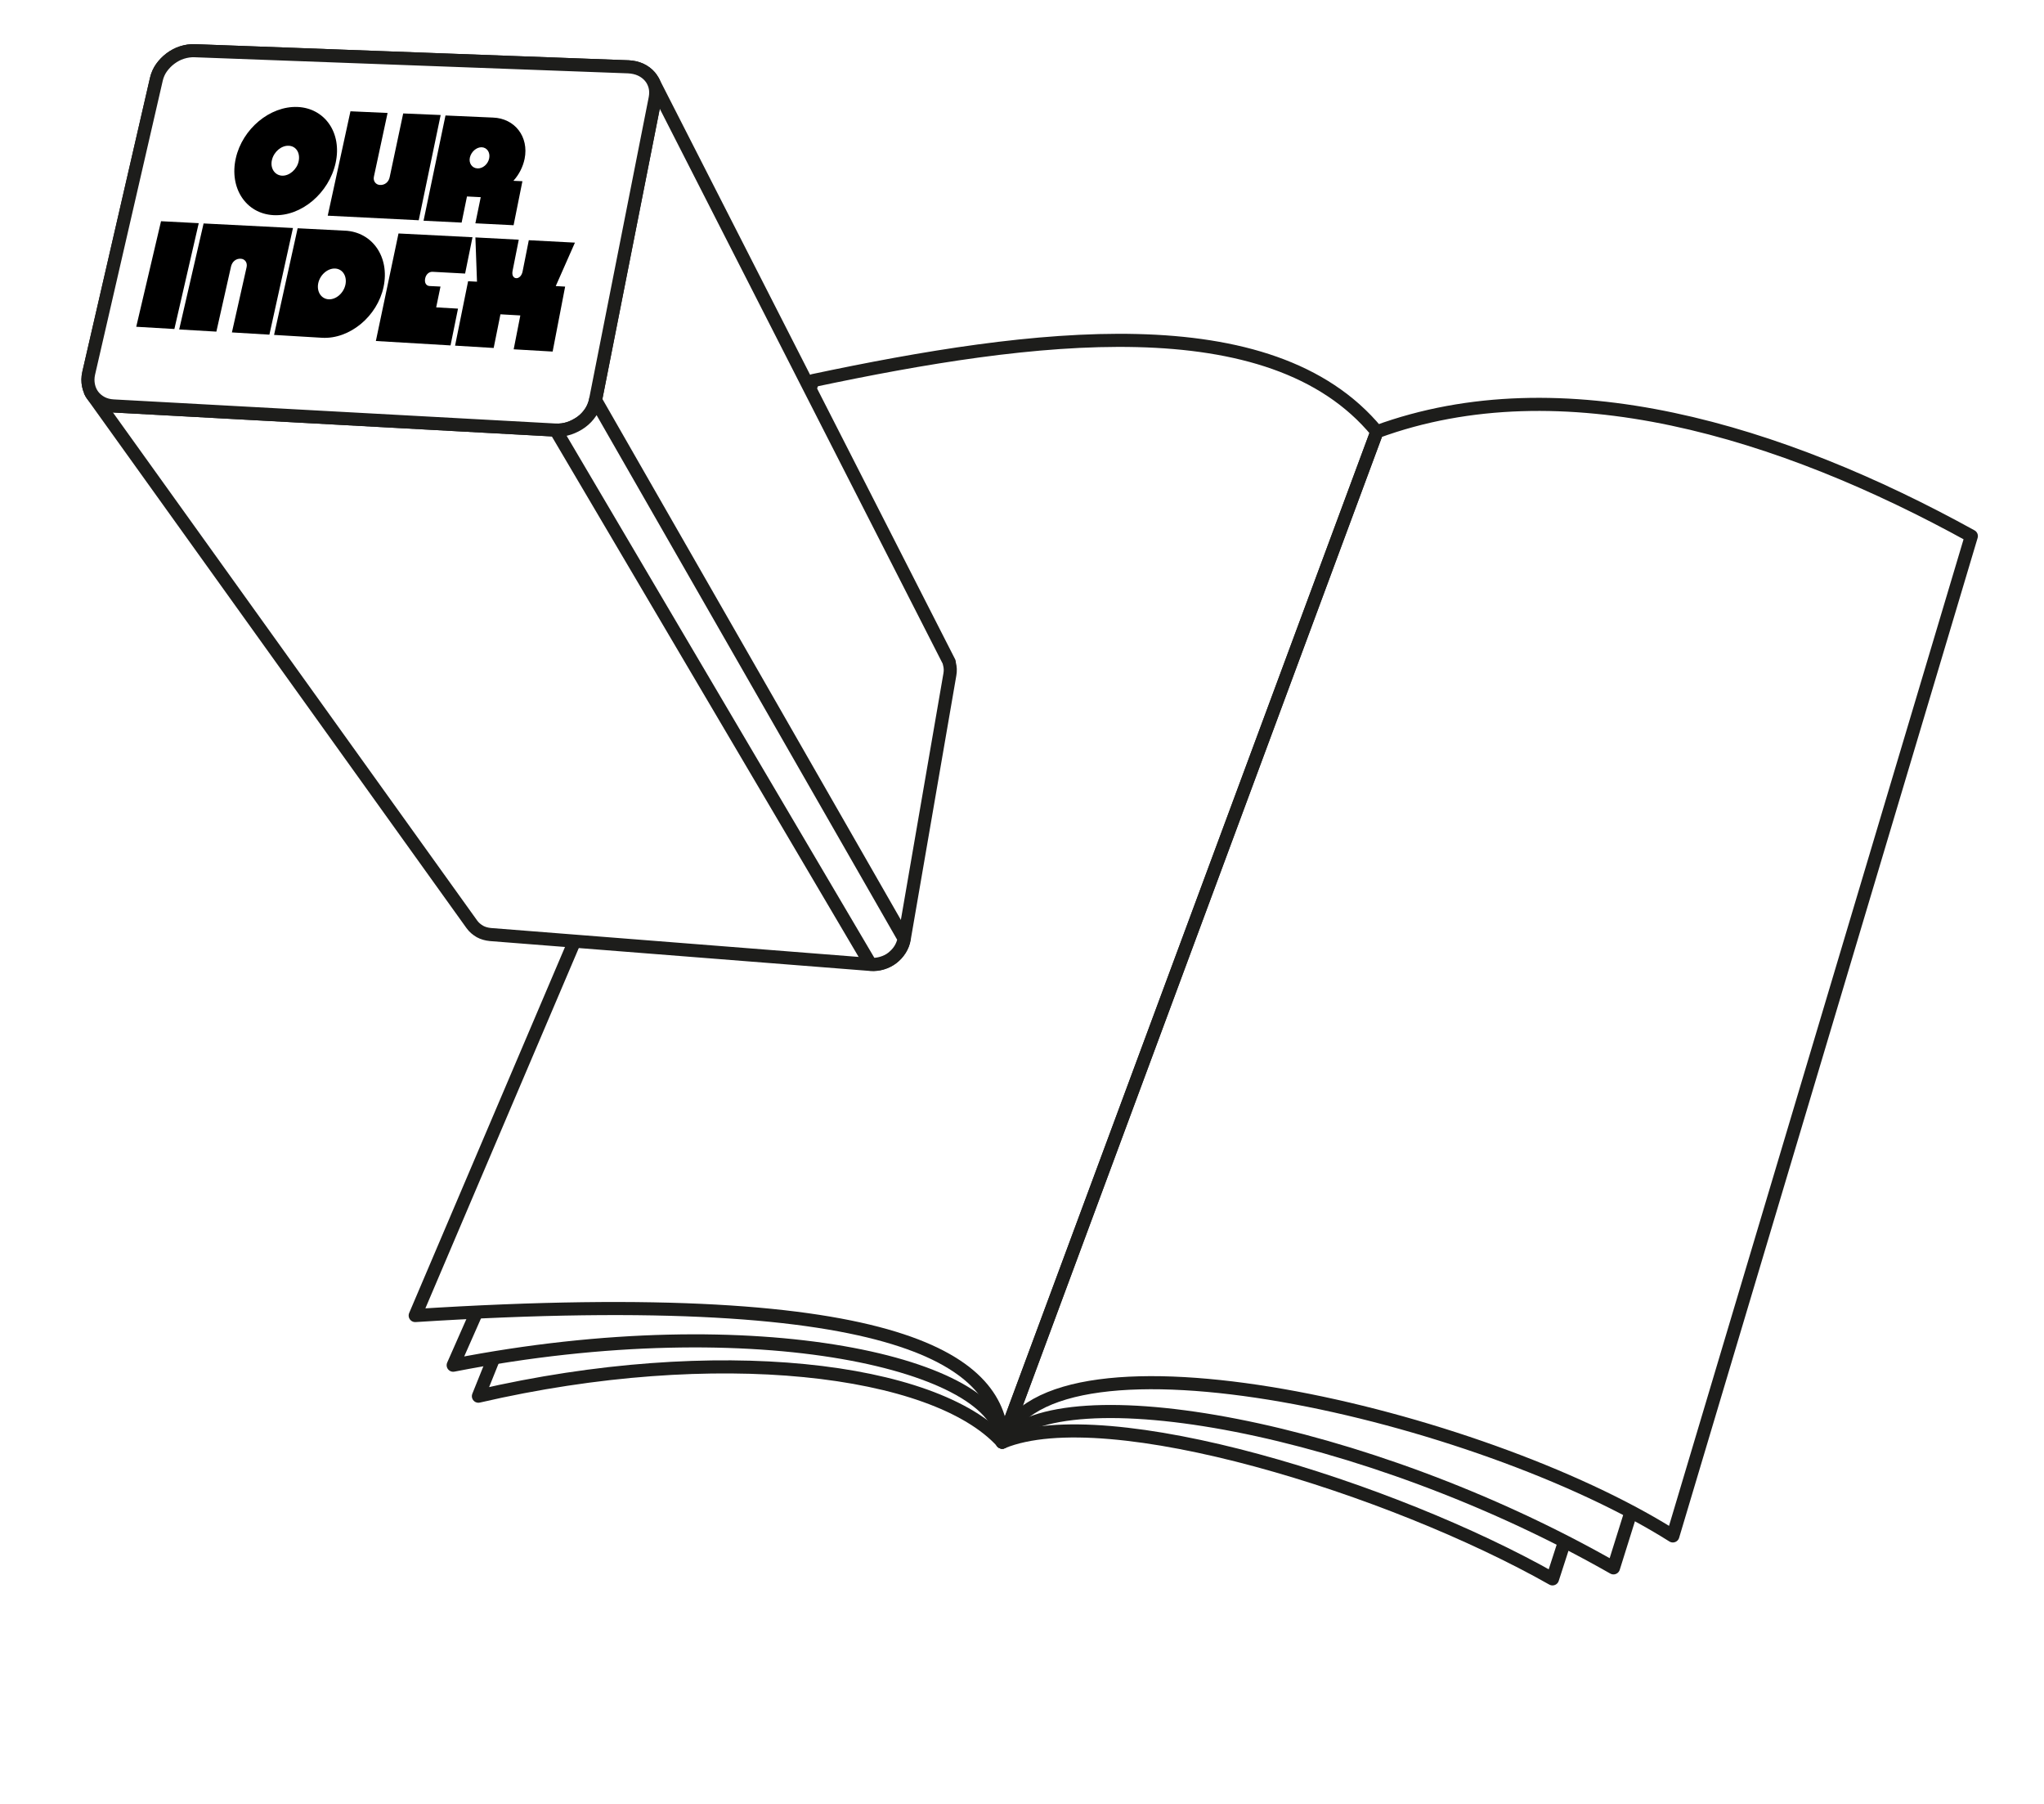 <svg width="281" height="248" viewBox="0 0 281 248" fill="none" xmlns="http://www.w3.org/2000/svg">
<rect x="0" y="0" width="281" height="248" fill="#808080" stroke="none"/>
<g clip-path="url(#clip0_270_1954)">
<rect width="281" height="248" fill="white"/>
<path d="M224.228 207.793L221.814 215.498C187.515 195.941 145.778 188.588 137.768 198.223C137.768 187.688 104.391 179.413 62.302 187.644L65.528 180.334" stroke="#1D1D1B" stroke-width="1.8" stroke-linejoin="round"/>
<path d="M189.292 59.327L137.789 198.223C144.175 180.708 203.38 194.316 229.976 211.108L271.012 73.682C244.92 59.283 214.747 49.998 189.27 59.349L189.292 59.327Z" stroke="#1D1D1B" stroke-width="1.8" stroke-linejoin="round"/>
<path d="M189.293 59.327L137.79 198.223C137.549 187.534 125.15 176.493 57.08 180.817L111.808 52.303C141.806 45.959 174.7 41.657 189.271 59.327H189.293Z" stroke="#1D1D1B" stroke-width="1.8" stroke-linejoin="round"/>
<path d="M215.099 211.854L213.431 217.012C191.443 204.567 152.251 192.275 137.79 198.223C128.507 187.995 98.51 184.329 65.769 191.902L67.942 186.502" stroke="#1D1D1B" stroke-width="1.8" stroke-linejoin="round"/>
<path d="M12.345 53.669C12.45 53.896 12.555 54.123 12.713 54.317C28.359 76.142 49.224 105.227 64.871 127.052C65.16 127.457 65.539 127.769 65.975 128.027C66.394 128.259 66.881 128.394 67.409 128.448L119.696 132.559C120.25 132.597 120.781 132.539 121.289 132.386C121.798 132.232 122.283 131.984 122.692 131.673C123.102 131.361 123.462 130.971 123.746 130.519C124.03 130.066 124.229 129.594 124.31 129.049L130.581 92.721C130.678 92.202 130.653 91.724 130.533 91.268L130.452 90.934L130.501 91.013L89.795 11.185C89.889 11.364 89.962 11.538 90.013 11.708C90.064 11.877 90.105 12.089 90.13 12.275C90.154 12.461 90.174 12.668 90.168 12.892C90.161 13.116 90.138 13.313 90.089 13.527" fill="white"/>
<path d="M12.345 53.669C12.45 53.896 12.555 54.123 12.713 54.317C28.359 76.142 49.224 105.227 64.871 127.052C65.16 127.457 65.539 127.769 65.975 128.027C66.394 128.259 66.881 128.394 67.409 128.448L119.696 132.559C120.25 132.597 120.781 132.539 121.289 132.386C121.798 132.232 122.283 131.984 122.692 131.673C123.102 131.361 123.462 130.971 123.746 130.519C124.03 130.066 124.229 129.594 124.31 129.049L130.581 92.721C130.678 92.202 130.653 91.724 130.533 91.268L130.452 90.934L130.501 91.013L89.795 11.185C89.889 11.364 89.962 11.538 90.013 11.708C90.064 11.877 90.105 12.089 90.13 12.275C90.154 12.461 90.174 12.668 90.168 12.892C90.161 13.116 90.138 13.313 90.089 13.527" stroke="#1D1D1B" stroke-width="1.8" stroke-linejoin="round"/>
<path d="M86.383 9.183C87.006 9.214 87.584 9.347 88.072 9.572C88.561 9.797 89.003 10.125 89.341 10.518C89.678 10.911 89.91 11.37 90.042 11.873C90.174 12.376 90.179 12.941 90.067 13.523L81.869 54.994C81.731 55.593 81.508 56.172 81.166 56.679C80.824 57.186 80.401 57.651 79.891 58.007C79.382 58.363 78.839 58.666 78.231 58.863C77.622 59.061 76.996 59.142 76.372 59.111L15.615 55.797C14.992 55.766 14.441 55.617 13.978 55.375C13.516 55.133 13.1 54.79 12.789 54.38C12.478 53.971 12.272 53.495 12.166 52.976C12.061 52.456 12.056 51.892 12.194 51.293L21.498 10.887C21.626 10.331 21.866 9.778 22.198 9.314C22.53 8.85 22.948 8.406 23.436 8.045C23.924 7.684 24.441 7.398 25.023 7.217C25.605 7.035 26.189 6.945 26.791 6.971L86.383 9.183Z" fill="white" stroke="#1D1D1B" stroke-width="1.8" stroke-linejoin="round"/>
<path d="M86.383 9.183C87.006 9.214 87.584 9.347 88.072 9.572C88.561 9.797 89.003 10.125 89.341 10.518C89.678 10.911 89.91 11.37 90.042 11.873C90.174 12.376 90.179 12.941 90.067 13.523L81.869 54.994C81.731 55.593 81.508 56.172 81.166 56.679C80.824 57.186 80.401 57.651 79.891 58.007C79.382 58.363 78.839 58.666 78.231 58.863C77.622 59.061 76.996 59.142 76.372 59.111L15.615 55.797C14.992 55.766 14.441 55.617 13.978 55.375C13.516 55.133 13.1 54.79 12.789 54.38C12.478 53.971 12.272 53.495 12.166 52.976C12.061 52.456 12.056 51.892 12.194 51.293L21.498 10.887C21.626 10.331 21.866 9.778 22.198 9.314C22.53 8.85 22.948 8.406 23.436 8.045C23.924 7.684 24.441 7.398 25.023 7.217C25.605 7.035 26.189 6.945 26.791 6.971L86.383 9.183Z" fill="white" stroke="#1D1D1B" stroke-width="1.8" stroke-linejoin="round"/>
<path d="M81.869 54.994L124.293 129.024C124.196 129.542 124.014 130.04 123.73 130.493C123.445 130.946 123.09 131.314 122.676 131.647C122.261 131.979 121.781 132.207 121.273 132.36C120.765 132.513 120.229 132.592 119.679 132.534L76.394 59.116C77.038 59.152 77.665 59.071 78.252 58.868C78.839 58.666 79.398 58.389 79.913 58.012C80.428 57.635 80.845 57.19 81.187 56.684C81.529 56.177 81.774 55.602 81.891 54.998L81.869 54.994Z" fill="white" stroke="#1D1D1B" stroke-width="1.8" stroke-linejoin="round"/>
<path d="M40.908 14.703C37.115 14.55 33.325 17.709 32.416 21.757C31.506 25.805 33.771 29.367 37.597 29.572C41.423 29.777 45.232 26.533 46.14 22.395C47.048 18.257 44.654 14.867 40.908 14.703ZM38.779 24.146C37.777 24.095 37.12 23.133 37.382 22C37.643 20.866 38.68 19.979 39.703 20.034C40.726 20.089 41.297 21.032 41.058 22.17C40.818 23.309 39.759 24.191 38.779 24.146Z" fill="black"/>
<path d="M57.566 30.274L45.055 29.645L48.179 15.296L53.283 15.525L51.407 24.261C51.259 24.902 51.684 25.405 52.243 25.422C52.909 25.462 53.444 25 53.57 24.353L55.43 15.592L60.581 15.809L57.566 30.274Z" fill="black"/>
<path d="M70.598 24.828C71.355 23.989 71.884 22.962 72.123 21.823C72.727 18.809 70.79 16.268 67.775 16.16L61.244 15.872L58.228 30.336L63.461 30.595L64.198 27.003L66.089 27.101L65.352 30.693L70.606 30.957L71.819 24.907L70.615 24.855L70.598 24.828ZM65.627 23.143C64.913 23.114 64.416 22.436 64.598 21.645C64.781 20.853 65.514 20.211 66.228 20.241C66.942 20.27 67.417 20.942 67.251 21.76C67.086 22.578 66.362 23.177 65.648 23.148L65.627 23.143Z" fill="black"/>
<path d="M22.138 30.405L27.322 30.675L23.973 45.22L18.729 44.913L22.138 30.405Z" fill="black"/>
<path d="M27.967 30.711L40.276 31.338L37.035 45.998L31.882 45.69L33.898 36.739C34.05 36.076 33.647 35.578 33.088 35.562C32.422 35.521 31.909 35.989 31.761 36.63L29.745 45.581L24.634 45.283L27.984 30.738L27.967 30.711Z" fill="black"/>
<path d="M47.462 31.709L40.919 31.373L37.678 46.033L44.276 46.426C48.054 46.643 51.887 43.494 52.737 39.41C53.587 35.327 51.203 31.894 47.441 31.704L47.462 31.709ZM45.178 41.138C44.155 41.083 43.508 40.078 43.753 38.918C43.998 37.758 45.061 36.854 46.084 36.91C47.108 36.965 47.733 37.965 47.489 39.125C47.244 40.285 46.201 41.194 45.178 41.138Z" fill="black"/>
<path d="M54.784 32.089L64.956 32.607L63.941 37.599L59.471 37.358C58.981 37.335 58.556 37.71 58.445 38.293C58.333 38.875 58.596 39.296 59.065 39.314L60.557 39.387L59.966 42.247L62.966 42.42L61.937 47.476L51.673 46.869L54.784 32.089Z" fill="black"/>
<path d="M64.307 38.652L65.575 38.718L65.356 32.632L71.318 32.946L70.466 37.232C70.213 38.525 71.593 38.595 71.846 37.302L72.698 33.016L79.039 33.35L76.403 39.32L77.693 39.392L75.974 48.321L70.619 48.011L71.533 43.356L68.799 43.2L67.868 47.828L62.561 47.507L64.355 38.64L64.307 38.652Z" fill="black"/>
</g>
<defs>
<clipPath id="clip0_270_1954">
<rect width="281" height="248" fill="white"/>
</clipPath>
</defs>
</svg>

